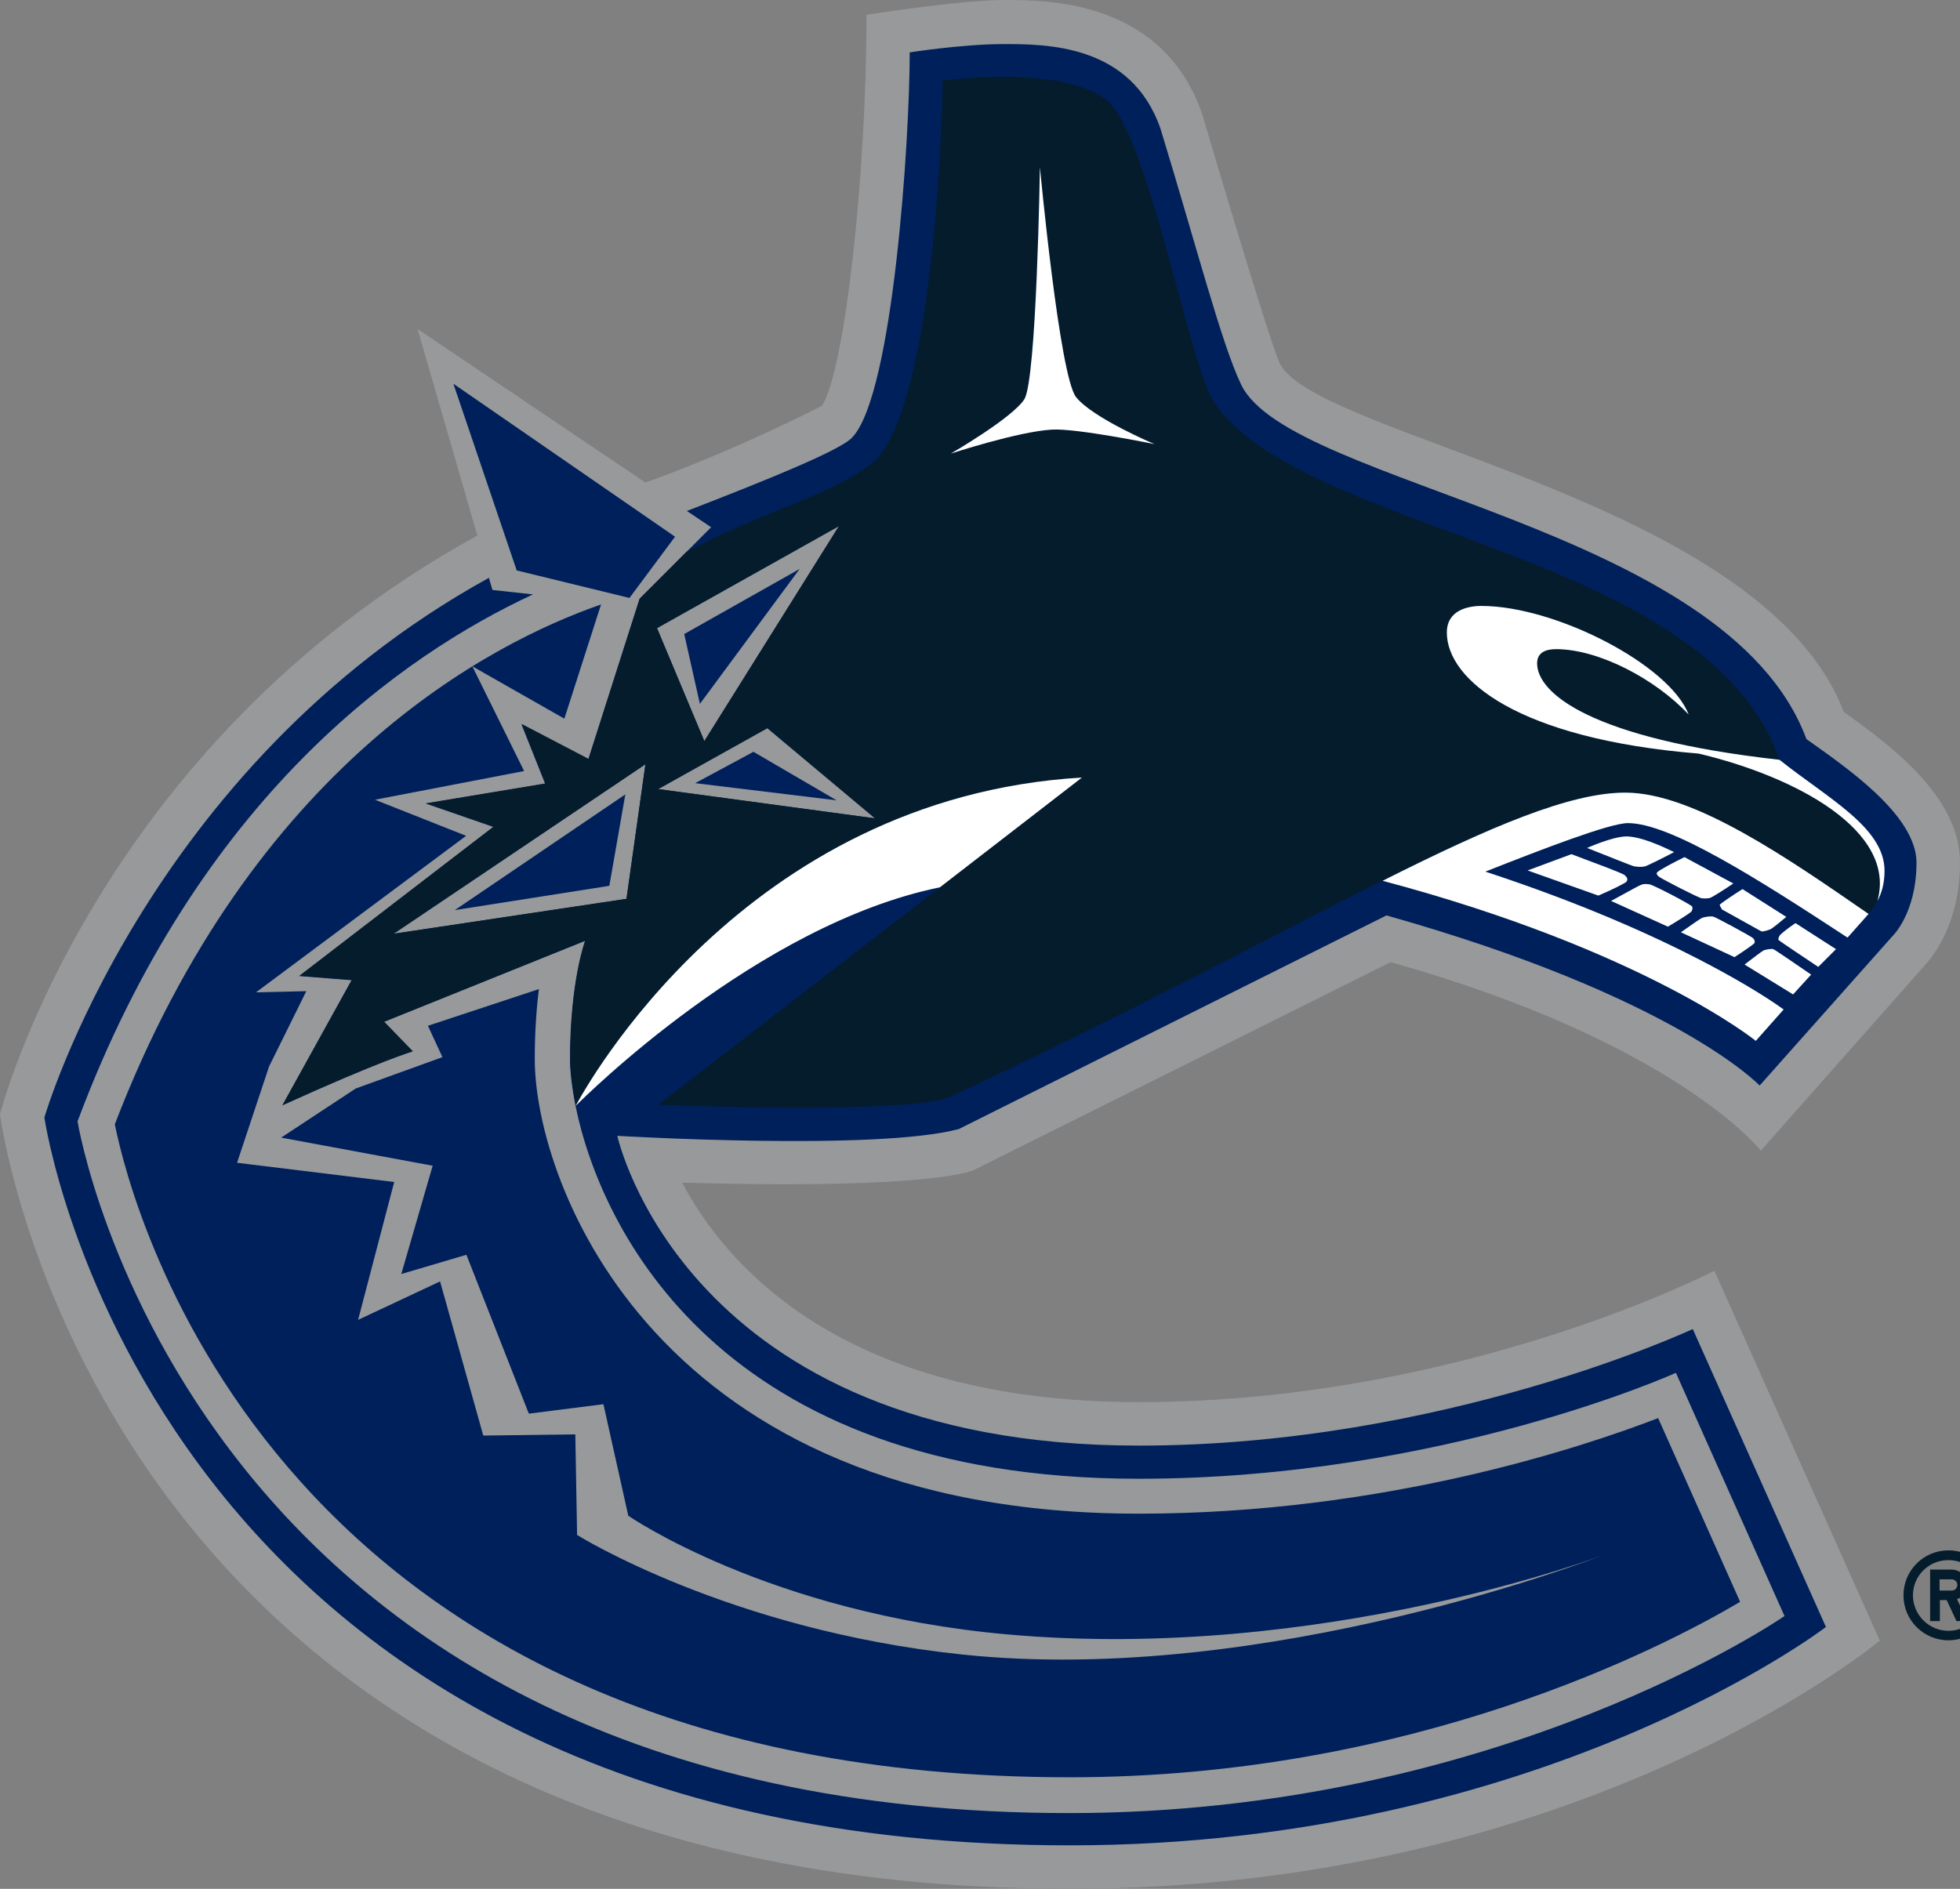 <?xml version="1.0" encoding="UTF-8" standalone="no"?>
<svg
   fill="none"
   viewBox="0 0 662.3 638.4"
   version="1.1"
   id="svg8"
   sodipodi:docname="VAN_light.svg"
   width="662.3"
   height="638.4"
   inkscape:version="1.4 (86a8ad7, 2024-10-11)"
   xmlns:inkscape="http://www.inkscape.org/namespaces/inkscape"
   xmlns:sodipodi="http://sodipodi.sourceforge.net/DTD/sodipodi-0.dtd"
   xmlns="http://www.w3.org/2000/svg"
   xmlns:svg="http://www.w3.org/2000/svg">
  <rect x="0" y="0" width="662.3" height="638.4" fill="#808080" stroke="none"/>
  <defs
     id="defs8" />
  <sodipodi:namedview
     id="namedview8"
     pagecolor="#ffffff"
     bordercolor="#000000"
     borderopacity="0.25"
     inkscape:showpageshadow="2"
     inkscape:pageopacity="0.0"
     inkscape:pagecheckerboard="0"
     inkscape:deskcolor="#d1d1d1"
     inkscape:zoom="1.8359375"
     inkscape:cx="336.61277"
     inkscape:cy="319.45532"
     inkscape:window-width="3440"
     inkscape:window-height="1377"
     inkscape:window-x="-8"
     inkscape:window-y="-8"
     inkscape:window-maximized="1"
     inkscape:current-layer="svg8" />
  <path
     fill="#97999b"
     d="m 329,395.5 140.9,-70.3 c 96.5,27.1 125.1,63.7 125.1,63.7 l 55.2,-62.4 c 3,-3.2 12.1,-14.5 12.1,-35 0,-22.1 -23.1,-39.3 -39.3,-50.9 -27.5,-72.1 -179.5,-93 -190.7,-118.1 -3.9,-8.7 -26,-83.7 -26,-83.7 C 393.1,0 354,0 339.3,0 c -14.8,0 -46.5,5 -46.5,5 0,54.1 -7.3,120 -15,132.1 0,0 -27.5,14.4 -59.7,26 l -77,-51.9 20.2,69.8 C 31.6,252.3 0,376.6 0,376.6 c 0,0 33.3,261.8 361.5,261.8 173.5,0 273.7,-83.9 273.7,-83.9 l -55.9,-125 c 0,0 -85.4,44.4 -194.5,44.4 -100.6,0 -139.9,-46.9 -154.3,-74.2 85.2,2.5 98.5,-4.2 98.5,-4.2 z"
     id="path1" />
  <path
     fill="#00205b"
     d="m 610.4,249.798 c -26.8,-72.4 -174.7,-85.6 -191,-119.8 -6.6,-13.7 -15,-46.4 -27.2,-86.3 -9.8,-28.8 -38.7,-28.8 -53.1,-28.8 -13.8,0 -31.7,2.8 -31.7,2.8 0,29.5 -5.6,115.2 -19.3,130 -3.4,4.2 -28.6,14.4 -56,25 l 8.2,5.5 -8.4,8.4 -15.8,15.8 -17.3,54.2 -22.6,-11.8 8,20.1 -40.3,6.7 22.8,7.9 -65.6,50.4 17.7,1.4 -23.4,42.3 c 33.7,-15.3 44,-18.2 44,-18.2 l -9.7,-10 68,-27.4 c 0,0 -5.1,13.6 -5.1,40 0,3.8 0.6,9.4 1.9,15.9 8.4,41.1 48.5,125.9 190.2,125.9 102.5,0 181.6,-35.8 181.6,-35.8 l 36.7,82.2 c 0,0 -96.2,66.6 -241.7,66.6 -297.4,0 -335.1,-233.8 -335.1,-233.8 41,-109.7 110,-157.7 153.9,-178.1 l -13.7,-1.5 -1.2,-4.1 C 49.3,259.198 15,377.698 15,377.698 c 0,0 35.3,246 346.5,246 159.2,0 255.5,-73.8 255.5,-73.8 l -45,-100.7 c 0,0 -84.1,39.4 -187.2,39.4 -153.5,0 -176.2,-104.7 -176.2,-104.7 0,0 87.4,5.2 115.4,-2.3 l 144.5,-72.2 c 97.9,27.6 126.1,57.5 126.1,57.5 l 44.8,-50.4 c 0,0 8.2,-7.7 8.2,-25 -0.1,-16.2 -24.3,-32.5 -37.2,-41.7 z m -314.7,26.8 -73.3,-9.9 36.9,-20.6 z m -12.2,-98.8 -45.5,72.7 -16,-38.2 z m -150.5,137.8 85.1,-57.3 -6.4,45.5 z"
     id="path2" />
  <path
     fill="#00205b"
     d="m 205.899,299.399 5.4,-30.9 -57.6,39.1 z m 29,-34.7 47.8,5.8 -28.1,-16.4 z m -3.7,-50.4 5.3,23.6 33.7,-45.6 z"
     id="path3" />
  <path
     fill="#00205b"
     d="m 103.501,334.999 -17,0.4 71,-52.9 -30.8,-12.2 50.4,-9.7 -17.5,-35.4 31.1,17.7 12.4,-38.6 c -37.4,13 -117.7,54.2 -164.3,175.7 5.6,27.9 54.3,220.7 322.7,220.7 115.9,0 200.5,-43.9 226.5,-59.3 l -27.7,-62.1 c -25.7,9.9 -92.8,32.3 -175.4,32.3 -163.2,0.1 -204.2,-111.7 -204.2,-153.7 0,-9.3 0.6,-17.2 1.4,-23.6 l -37.5,12.4 4.9,10.6 -29.3,10.6 -25.2,16.6 51.2,9.5 -10.6,36.6 22,-6.5 21.1,53.7 25.2,-3.2 8.4,37.7 c 0,0 47.5,32.9 128,40.1 106.3,9.5 201.4,-26.8 201.4,-26.8 0,0 -113.4,44.5 -216.6,33.6 -78.8,-8.3 -130.1,-40.4 -130.1,-40.4 l -0.6,-34 -31.1,0.4 -14.6,-52.1 -27.7,13 12.2,-46.6 -53.1,-6.5 10.8,-32.5 z m 109.2,-132.9 15.4,-20.7 -74.9,-51.7 21.4,63.1 z"
     id="path4" />
  <path
     fill="#041c2c"
     d="m 658.399,523.998 c -8.4,0 -15.2,6.8 -15.2,15.2 0,8.4 6.8,15.2 15.2,15.2 8.4,0 15.2,-6.8 15.2,-15.2 0,-8.4 -6.8,-15.2 -15.2,-15.2 z m 0,27.2 c -6.6,0 -12,-5.4 -12,-12 0,-6.6 5.3,-11.9 12,-11.9 6.6,0 12,5.3 12,11.9 -0.1,6.7 -5.4,12 -12,12 z"
     id="path5" />
  <path
     fill="#041c2c"
     d="m 664.7,535.699 c 0,-2.8 -2.3,-5.2 -5.2,-5.2 h -7.3 v 17.4 h 3.3 v -7.1 h 2.3 l 3.3,7.1 h 3.6 l -3.4,-7.4 c 1.9,-0.6 3.4,-2.5 3.4,-4.8 z m -5.2,1.9 h -4.1 v -3.8 h 4.1 c 1,0 1.9,0.8 1.9,1.9 0,1.1 -0.9,1.9 -1.9,1.9 z M 574,254.699 c -61.3,-5 -85.1,-25.1 -85.1,-40.9 0,-7.6 7,-9 11.7,-9 25,0 63.7,19.8 70,36.7 -11,-11.8 -30.2,-22.1 -44.8,-22.1 -3.1,0 -6.4,0.9 -6.4,4.8 0,9.9 17.6,25.4 81.9,32.6 -24.6,-71 -160.4,-76 -190.9,-120.6 -8.5,-12.4 -22.5,-91.6 -36.6,-102.5 -15.5,-11.9 -55.3,-6.5 -55.3,-6.5 0,11 -2.7,108.2 -22.8,128.5 -13.6,11.4 -36.4,16.4 -63.7,30.8 l -15.8,15.8 -17.3,54.2 -22.6,-11.8 8,20.1 -40.3,6.7 22.8,7.9 -65.6,50.4 17.7,1.4 -23.4,42.3 c 33.7,-15.3 44,-18.2 44,-18.2 l -9.7,-10 68,-27.4 c 0,0 -5.1,13.6 -5.1,40 0,3.8 0.6,9.4 1.9,15.9 2.9,-5.6 56.4,-104.3 171,-111 l -48,37.1 -95.2,73.5 c 0,0 78.4,3.3 97.6,-2.2 60.6,-28.2 109.1,-54.5 147.1,-73.6 36.5,-18.3 63.4,-29.8 82,-29.8 23,0 54.9,22.2 82.2,41 0,0 1.7,-1.4 3.1,-4.4 6.6,-23.5 -27.5,-41.9 -60.4,-49.7 z m -362.3,49.1 -78.7,11.8 85.1,-57.3 z m 71.8,-126 -45.5,72.7 -16,-38.2 z m -61.1,88.9 36.9,-20.6 36.4,30.5 z m 133,-121.5 c -11.3,0.7 -34.2,8.1 -34.2,8.1 0,0 20.6,-11.9 24.8,-18.3 4.2,-6.4 5.3,-78.5 5.3,-78.5 0,0 6.6,70.6 12.2,77.7 5.6,7.1 26.4,15.9 26.4,15.9 0,0 -26.2,-5.4 -34.5,-4.9 z"
     id="path6" />
  <path
     fill="#ffffff"
     d="m 363.6,134.2 c -5.6,-7.1 -12.2,-77.7 -12.2,-77.7 0,0 -1.1,72.1 -5.3,78.5 -4.2,6.4 -24.8,18.3 -24.8,18.3 0,0 22.9,-7.5 34.2,-8.1 8.3,-0.5 34.6,4.9 34.6,4.9 0,0 -20.9,-8.8 -26.5,-15.9 z M 194.5,373.8 c 2.9,-2.9 61.5,-61.3 123.1,-73.9 l 48,-37.1 C 251,269.6 197.5,368.3 194.5,373.8 Z m 442.3,-79.5 c 0,-14.6 -19.2,-24.5 -35.5,-37.5 -64.3,-7.2 -81.9,-22.7 -81.9,-32.6 0,-3.9 3.3,-4.8 6.4,-4.8 14.6,0 33.8,10.3 44.8,22.1 -6.4,-16.8 -45,-36.7 -70,-36.7 -4.7,0 -11.7,1.5 -11.7,9 0,15.8 23.8,35.9 85.1,40.9 32.9,7.8 67,26.1 60.4,49.8 1.3,-2.4 2.4,-5.7 2.4,-10.2 z m -120.6,-0.1 23.9,8.5 c 4.4,-1.9 9.2,-4.2 9.6,-4.8 0.3,-0.7 0.3,-1.2 -0.7,-2.1 -0.7,-0.7 -11.4,-4.6 -18,-7.1 z m 20.1,-7.6 c 6.4,2.5 15.2,6.1 15.9,6.2 1,0.2 2.7,0.3 3.7,0 0.8,-0.2 6,-2.8 9.8,-4.8 -3.7,-1.8 -11.2,-5.3 -16.2,-5.3 -4.8,0.1 -13.2,3.9 -13.2,3.9 z m 23.6,8.3 c -0.2,0.5 0,0.9 0.8,1.5 0.9,0.7 13.3,7.1 14.3,7.2 1,0.1 1.8,0.1 2.8,-0.1 0.7,-0.2 5,-2.9 7.9,-4.9 l -16.5,-8.9 c -4.3,2.1 -8.9,4.6 -9.3,5.2 z m 11.7,13.1 c 0.3,-0.6 0.4,-1 0.2,-1.6 -0.8,-0.9 -13.1,-7.3 -14.4,-7.5 -1.4,-0.2 -2.2,-0.2 -3.4,0.4 -1.1,0.5 -7.3,4 -9.6,5.2 l 19.2,8.7 c 3.7,-2.2 7.7,-4.7 8,-5.2 z m 23.6,6.8 c 0.5,0.1 1.7,-0.2 3,-0.7 0.7,-0.3 3.5,-2.6 5.4,-4.2 l -14.8,-9.4 c -3.6,2.3 -7.3,4.8 -7.7,5.3 0,0.1 0.1,0.5 0.8,1.6 z m 6.1,1.5 c -0.4,0.9 -0.5,1.2 -0.3,1.4 0.5,0.5 8.2,5.6 13.4,9.1 l 6,-6 -13.7,-8.8 c -2.5,1.7 -5.2,3.8 -5.4,4.3 z m -8.5,2.5 c 0.3,-0.5 0.1,-1.1 -0.4,-1.7 -0.8,-0.7 -12.6,-7.1 -13.5,-7.3 -1,-0.2 -2.8,0.1 -3.7,0.4 -0.5,0.2 -4,2.6 -7.2,4.9 l 18.1,8.4 c 3.1,-2 6.4,-4.3 6.7,-4.7 z m 3.2,2.4 c -0.5,0.2 -3.9,2.8 -6.5,4.8 l 16.4,10.1 6.1,-6.7 c -5,-3.4 -12.2,-8.4 -12.8,-8.6 -0.6,-0.2 -2.4,0.1 -3.2,0.4 z"
     id="path7" />
  <path
     fill="#ffffff"
     d="m 467.199,297.7 c 88.4,23.5 126.1,54.1 126.1,54.1 l 9.4,-10.6 c -4.4,-3.3 -37,-25.7 -100.8,-46.6 19,-7.5 42,-16.4 48.2,-16.4 14.1,0 43.1,18.3 74.2,38.7 l 7.1,-8 c -27.2,-18.8 -59.1,-41 -82.2,-41 -18.7,0 -45.6,11.5 -82,29.8 z"
     id="path8" />
</svg>
